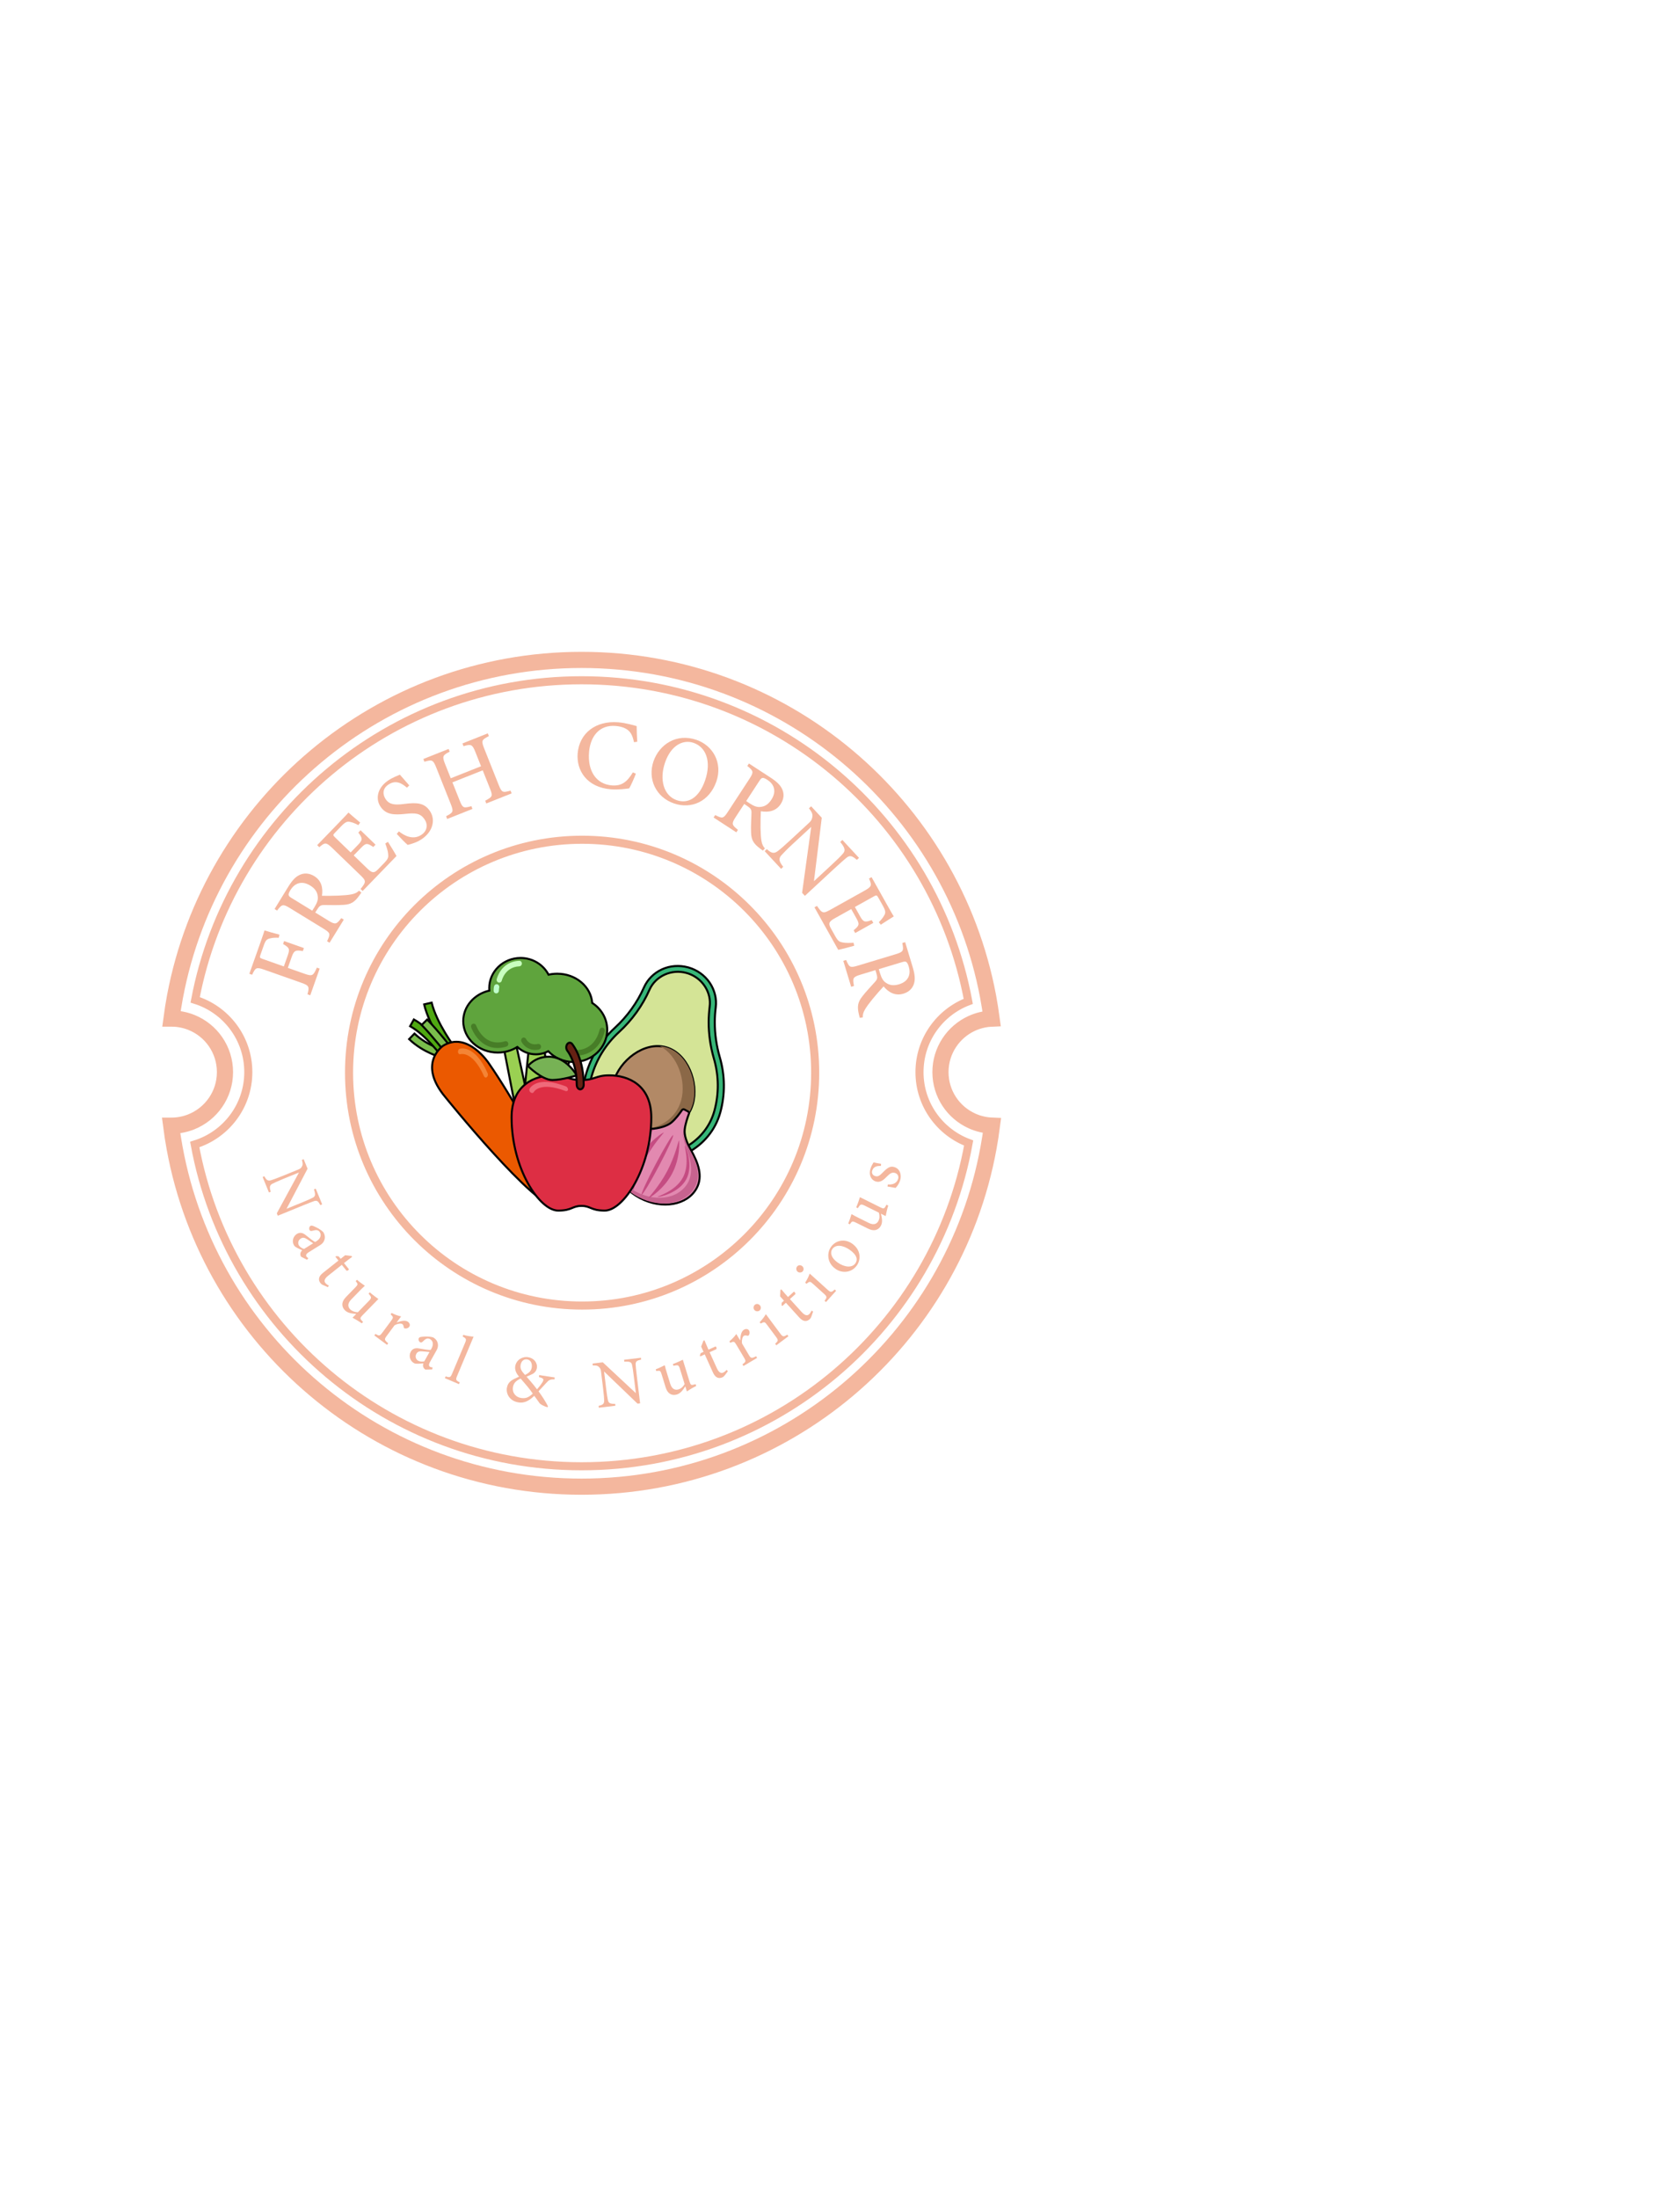 <svg width="208" height="272" viewBox="0 0 208 272" fill="none" xmlns="http://www.w3.org/2000/svg">
<g clip-path="url(#clip0)">
<path d="M78.713 142.98C83.112 144.207 87.628 141.784 88.803 137.577C89.41 135.399 89.389 133.088 88.745 130.883C88.32 129.433 88.112 127.94 88.117 126.447C88.123 125.831 88.16 125.215 88.24 124.604C88.5 122.569 87.171 120.625 85.107 120.051C83.043 119.477 80.905 120.449 80.075 122.325C79.219 124.253 77.969 125.99 76.394 127.44C74.703 128.992 73.49 130.957 72.878 133.141C71.703 137.348 74.314 141.758 78.713 142.98Z" fill="#D4E496" stroke="black" stroke-width="0.25" stroke-miterlimit="10"/>
<path d="M75.974 133.844C75.251 136.442 76.857 139.162 79.57 139.916C82.282 140.671 85.064 139.178 85.788 136.58C86.511 133.982 85.16 130.338 82.447 129.583C79.74 128.829 76.698 131.246 75.974 133.844Z" fill="#B28966" stroke="black" stroke-width="0.25" stroke-miterlimit="10"/>
<path d="M84.33 136.17C84.989 133.805 83.931 130.586 81.697 129.449C81.952 129.465 82.202 129.513 82.447 129.577C85.159 130.331 86.51 133.975 85.787 136.573C85.064 139.171 82.277 140.669 79.569 139.91C79.325 139.84 79.085 139.755 78.856 139.655C81.314 139.979 83.675 138.534 84.33 136.17Z" fill="#8B6847"/>
<path d="M76.129 127.181C77.666 125.768 78.889 124.068 79.73 122.182C80.166 121.199 80.958 120.407 81.964 119.945C82.958 119.493 84.102 119.408 85.182 119.701L85.208 119.706C86.293 120.009 87.235 120.678 87.857 121.587C88.48 122.5 88.751 123.589 88.613 124.657C88.538 125.252 88.496 125.858 88.496 126.458C88.49 127.919 88.698 129.38 89.107 130.793C89.772 133.056 89.793 135.436 89.171 137.678C87.953 142.05 83.256 144.584 78.682 143.341C78.645 143.331 78.613 143.32 78.576 143.309C78.554 143.304 78.538 143.299 78.517 143.293C78.23 143.208 77.942 143.113 77.666 142.996C73.661 141.381 71.384 137.115 72.522 133.035C73.145 130.798 74.389 128.774 76.129 127.181ZM78.809 142.635C79.48 142.821 80.166 142.922 80.857 142.938C84.325 143.001 87.506 140.834 88.442 137.476C89.027 135.357 89.011 133.115 88.384 130.974C87.953 129.492 87.735 127.967 87.74 126.437C87.746 125.805 87.788 125.178 87.863 124.551C88.075 122.888 87.102 121.278 85.554 120.593C85.379 120.513 85.192 120.45 85.006 120.397C83.145 119.876 81.166 120.768 80.411 122.474C79.538 124.445 78.256 126.224 76.645 127.701C75.001 129.21 73.82 131.123 73.23 133.237C72.118 137.253 74.618 141.466 78.809 142.635Z" fill="#37B678" stroke="black" stroke-width="0.25" stroke-miterlimit="10"/>
<path d="M85.295 137.825C85.338 137.713 85.29 137.586 85.183 137.532L84.737 137.293C84.63 137.235 84.492 137.272 84.428 137.373C84.194 137.718 83.651 138.473 83.103 138.919C82.603 139.323 81.614 139.642 80.582 139.689C78.54 139.78 77.072 140.3 76.311 141.74C75.178 143.886 76.487 146.797 79.237 148.248C81.987 149.698 85.135 149.135 86.268 146.994C87.034 145.544 86.46 143.907 85.529 142.282C85.002 141.363 84.699 140.46 84.768 139.801C84.832 139.11 85.146 138.212 85.295 137.825Z" fill="#E289B0" stroke="black" stroke-width="0.25" stroke-miterlimit="10"/>
<path fill-rule="evenodd" clip-rule="evenodd" d="M76.029 144.952C76.455 145.648 77.04 146.301 77.769 146.848C80.253 148.713 83.455 148.665 84.923 146.731C85.917 145.425 85.614 143.719 84.955 141.971C84.657 141.18 84.502 140.426 84.54 139.825C84.529 140.468 84.822 141.302 85.311 142.152C86.242 143.778 86.816 145.414 86.05 146.864C84.917 149.01 81.769 149.568 79.019 148.118C77.582 147.364 76.535 146.2 76.029 144.952Z" fill="#C7638F"/>
<path d="M81.596 144.258C80.522 146.288 79.559 147.887 79.442 147.828C79.325 147.77 80.107 146.07 81.181 144.041C82.255 142.011 83.218 140.412 83.335 140.471C83.452 140.534 82.67 142.229 81.596 144.258ZM84.974 145.911C84.048 147.658 81.553 148.158 81.436 148.094C81.325 148.036 83.633 147.441 84.559 145.693C85.484 143.945 84.67 141.703 84.787 141.762C84.899 141.82 85.894 144.163 84.974 145.911ZM77.506 141.969C76.58 143.717 77.58 146.059 77.692 146.118C77.803 146.176 76.995 143.934 77.921 142.187C78.846 140.439 81.154 139.844 81.043 139.785C80.926 139.727 78.431 140.221 77.506 141.969Z" fill="#C54C82"/>
<path d="M83.205 145.237C82.162 147.213 80.332 148.291 80.279 148.265C80.226 148.238 81.561 146.894 82.604 144.918C83.646 142.942 84.008 141.088 84.061 141.114C84.114 141.141 84.253 143.266 83.205 145.237ZM79.263 143.159C78.221 145.136 78.354 147.255 78.407 147.282C78.46 147.309 78.817 145.449 79.864 143.478C80.907 141.502 82.242 140.158 82.189 140.131C82.141 140.105 80.311 141.183 79.263 143.159Z" fill="#C54C82"/>
<path fill-rule="evenodd" clip-rule="evenodd" d="M77.443 141.119C77.449 141.358 77.326 141.709 77.172 141.9C77.05 142.049 76.943 142.213 76.848 142.405C76.709 142.681 76.534 142.793 76.459 142.654C76.385 142.516 76.443 142.182 76.582 141.905C76.757 141.565 76.943 141.273 77.145 141.029C77.305 140.837 77.438 140.88 77.443 141.119Z" fill="#FFCFC9"/>
<path d="M63.508 135.49L64.034 137.982C64.109 138.333 64.353 138.572 64.635 138.572H67.933C68.188 138.572 68.422 138.364 68.513 138.051L70.646 130.778H69.199L67.848 134.465L67.29 128.425H65.609L65.002 134.284L63.928 129.392L62.391 129.753L63.508 135.49Z" fill="#9AD052" stroke="black" stroke-width="0.25" stroke-miterlimit="10"/>
<path d="M73.322 124.106C73.168 122.082 71.285 120.488 68.987 120.488C68.615 120.488 68.258 120.531 67.913 120.605C67.275 119.383 65.966 118.539 64.45 118.539C62.312 118.539 60.572 120.212 60.572 122.279C60.572 122.38 60.578 122.48 60.589 122.576C58.732 122.996 57.355 124.526 57.355 126.353C57.355 128.5 59.264 130.242 61.626 130.242C62.525 130.242 63.36 129.987 64.051 129.551C64.668 130.115 65.471 130.46 66.344 130.46C66.897 130.46 67.418 130.322 67.886 130.083C68.652 130.895 69.764 131.411 70.998 131.411C73.306 131.411 75.179 129.626 75.179 127.421C75.173 126.04 74.439 124.823 73.322 124.106Z" fill="#5FA43D" stroke="black" stroke-width="0.25" stroke-miterlimit="10"/>
<path d="M61.593 129.681C60.54 129.681 59.79 129.171 59.311 128.671C58.636 127.976 58.348 127.163 58.338 127.131C58.274 126.95 58.359 126.754 58.529 126.69C58.699 126.626 58.886 126.716 58.949 126.892C58.992 127.003 59.96 129.633 62.518 128.847C62.694 128.794 62.875 128.9 62.923 129.081C62.971 129.261 62.875 129.452 62.699 129.506C62.3 129.628 61.933 129.681 61.593 129.681Z" fill="#477D27"/>
<path d="M66.238 129.916C65.307 129.916 64.743 129.278 64.557 128.885C64.477 128.715 64.541 128.508 64.7 128.423C64.86 128.338 65.057 128.407 65.137 128.577C65.158 128.62 65.567 129.417 66.594 129.183C66.769 129.146 66.945 129.262 66.982 129.448C67.019 129.634 66.908 129.82 66.732 129.858C66.557 129.9 66.392 129.916 66.238 129.916Z" fill="#477D27"/>
<path d="M71.34 130.623C71.143 130.623 71.02 130.607 71.01 130.602C70.829 130.575 70.707 130.4 70.733 130.214C70.76 130.028 70.925 129.895 71.1 129.922C71.201 129.938 73.531 130.225 74.238 127.42C74.286 127.234 74.462 127.128 74.637 127.175C74.813 127.223 74.914 127.415 74.871 127.595C74.425 129.37 73.403 130.092 72.621 130.39C72.111 130.586 71.637 130.623 71.34 130.623Z" fill="#477D27"/>
<path d="M61.816 121.593C61.79 121.593 61.769 121.588 61.742 121.583C61.566 121.54 61.455 121.354 61.497 121.168C61.503 121.147 61.625 120.61 62.024 120.063C62.396 119.559 63.088 118.942 64.274 118.884C64.455 118.873 64.609 119.022 64.614 119.213C64.625 119.404 64.481 119.564 64.3 119.574C62.519 119.659 62.136 121.312 62.13 121.328C62.098 121.487 61.965 121.593 61.816 121.593Z" fill="#C8FFBF"/>
<path d="M61.44 122.922C61.259 122.922 61.115 122.768 61.115 122.576C61.115 122.491 61.121 122.21 61.179 122.024C61.238 121.843 61.418 121.748 61.594 121.806C61.764 121.865 61.86 122.061 61.801 122.242C61.785 122.295 61.77 122.465 61.77 122.576C61.77 122.768 61.62 122.922 61.44 122.922Z" fill="#BFFFCB"/>
<path d="M54.715 130.868C54.625 130.842 52.385 130.252 50.651 128.584L51.316 127.898C52.864 129.386 54.938 129.938 54.955 129.949L54.715 130.868Z" fill="#7ABD4C" stroke="black" stroke-width="0.25" stroke-miterlimit="10"/>
<path d="M54.629 130.664C54.613 130.637 52.746 128.087 50.778 126.982L51.241 126.148C53.395 127.349 55.321 129.995 55.401 130.106L54.629 130.664ZM55.581 130.244C55.486 130.112 53.161 127.03 52.512 124.284L53.443 124.066C54.05 126.611 56.321 129.639 56.347 129.665L55.581 130.244Z" fill="#4FA812" stroke="black" stroke-width="0.25" stroke-miterlimit="10"/>
<path d="M55.326 130.493C55.31 130.467 53.529 128.182 52.204 126.828L52.89 126.158C54.263 127.55 56.013 129.813 56.092 129.914L55.326 130.493Z" fill="#7ABD4C" stroke="black" stroke-width="0.25" stroke-miterlimit="10"/>
<path d="M54.879 129.39C54.879 129.39 51.587 131.547 55.161 135.787C55.161 135.787 66.337 149.657 69.039 149.413C69.039 149.413 71.219 150.093 67.23 142.804C67.23 142.804 63.592 136.01 60.533 131.59C60.539 131.59 57.89 127.552 54.879 129.39Z" fill="#EB5900" stroke="black" stroke-width="0.25" stroke-miterlimit="10"/>
<path d="M60.407 133.012C60.413 132.943 60.407 132.863 60.376 132.805C58.775 129.193 56.982 129.756 56.913 129.782C56.769 129.825 56.684 130.021 56.705 130.197C56.727 130.383 56.865 130.489 57.003 130.446C57.067 130.43 58.525 130.021 59.929 133.182C59.998 133.336 60.152 133.389 60.275 133.288C60.354 133.214 60.397 133.113 60.407 133.012Z" fill="#F48435"/>
<path d="M75.44 133.063C73.711 133.063 73.711 133.643 71.982 133.643C70.254 133.643 70.254 133.063 68.525 133.063C66.222 133.063 63.339 134.216 63.339 138.259C63.339 144.608 66.796 149.798 69.105 149.798C70.833 149.798 70.833 149.219 71.988 149.219C73.142 149.219 73.142 149.798 74.871 149.798C77.174 149.798 80.636 144.602 80.636 138.259C80.626 134.222 77.743 133.063 75.44 133.063Z" fill="#DD2E44" stroke="black" stroke-width="0.25" stroke-miterlimit="10"/>
<path d="M71.406 133.062C71.406 133.062 70.113 130.757 67.954 130.757C66.225 130.757 65.363 131.91 65.363 131.91C65.363 131.91 67.092 133.641 68.385 133.641C69.677 133.641 71.406 133.062 71.406 133.062Z" fill="#77B255" stroke="black" stroke-width="0.25" stroke-miterlimit="10"/>
<path d="M71.837 134.795C72.076 134.795 72.268 134.535 72.268 134.216C72.268 132.23 71.752 130.397 70.848 129.191C70.677 128.968 70.406 128.968 70.236 129.191C70.066 129.414 70.066 129.78 70.236 130.009C70.981 131.002 71.406 132.538 71.406 134.216C71.406 134.535 71.598 134.795 71.837 134.795Z" fill="#662113" stroke="black" stroke-width="0.25" stroke-miterlimit="10"/>
<path d="M70.226 134.551C70.183 134.498 70.119 134.45 70.061 134.429C66.428 133.032 65.582 134.679 65.555 134.748C65.486 134.875 65.561 135.072 65.699 135.178C65.843 135.29 66.013 135.268 66.077 135.141C66.109 135.088 66.837 133.786 70.013 135.003C70.167 135.061 70.311 134.987 70.327 134.833C70.327 134.732 70.289 134.631 70.226 134.551Z" fill="#EF6A7A"/>
<path d="M34.515 116.039C34.132 116.023 33.786 116.028 33.477 116.108C33.031 116.203 32.887 116.342 32.664 116.968L32.249 118.137C32.126 118.483 32.148 118.53 32.493 118.653L35.142 119.588L35.637 118.19C35.919 117.383 35.797 117.271 35.047 116.809L35.174 116.448L37.626 117.314L37.493 117.686C36.632 117.548 36.413 117.579 36.132 118.366L35.637 119.763L37.663 120.48C38.685 120.841 38.775 120.751 39.233 119.736L39.578 119.858L38.413 123.158L38.068 123.035C38.323 122.084 38.281 121.952 37.27 121.596L32.738 119.997C31.722 119.641 31.632 119.731 31.217 120.618L30.871 120.496L32.185 116.788C32.552 115.757 32.69 115.327 32.749 115.13C33.132 115.253 33.993 115.502 34.594 115.651L34.515 116.039Z" fill="#F4B79E"/>
<path d="M44.74 110.446C44.665 110.568 44.585 110.68 44.49 110.807C43.904 111.636 43.442 111.907 42.564 111.966C41.782 112.024 40.899 111.987 40.144 111.987C39.697 111.987 39.548 112.088 39.24 112.582L39.032 112.916L40.655 113.915C41.538 114.457 41.665 114.377 42.256 113.607L42.564 113.798L40.803 116.656L40.495 116.465C40.926 115.557 40.926 115.451 40.043 114.909L35.889 112.364C35.011 111.822 34.894 111.907 34.304 112.672L33.995 112.481L35.671 109.756C36.16 108.964 36.569 108.507 37.086 108.268C37.623 108.008 38.266 108.018 38.905 108.411C39.814 108.969 40.006 109.888 39.862 110.845C40.298 110.861 41.266 110.85 41.931 110.823C42.724 110.786 43.117 110.744 43.516 110.669C43.984 110.579 44.229 110.425 44.452 110.218L44.74 110.446ZM38.947 112.226C39.272 111.7 39.399 111.307 39.341 110.919C39.282 110.34 38.968 109.92 38.405 109.575C37.288 108.89 36.437 109.362 35.963 110.127C35.777 110.425 35.718 110.621 35.734 110.733C35.75 110.866 35.841 110.961 36.102 111.121L38.66 112.688L38.947 112.226Z" fill="#F4B79E"/>
<path d="M48.031 104.17C48.212 104.446 48.914 105.583 49.089 105.923L44.898 110.252L44.637 110.003C45.361 109.126 45.345 108.993 44.616 108.292L41.143 104.94C40.361 104.185 40.223 104.239 39.531 104.834L39.27 104.579L41.909 101.853C42.728 101.009 43.042 100.663 43.143 100.546C43.361 100.738 44.074 101.354 44.59 101.784L44.366 102.103C43.989 101.89 43.675 101.779 43.393 101.715C42.983 101.598 42.744 101.726 42.244 102.241L41.483 103.027C41.207 103.309 41.212 103.357 41.478 103.612L43.414 105.482L44.34 104.525C44.951 103.893 44.866 103.718 44.366 103.022L44.643 102.735L46.494 104.52L46.217 104.807C45.462 104.308 45.302 104.292 44.712 104.903L43.792 105.848L45.51 107.506C46.127 108.101 46.361 108.016 46.813 107.564L47.574 106.778C48.084 106.247 48.1 106.077 48.058 105.662C48.031 105.296 47.85 104.765 47.701 104.377L48.031 104.17Z" fill="#F4B79E"/>
<path d="M50.385 97.468C49.747 96.926 49.002 96.453 48.056 97.107C47.306 97.627 47.391 98.371 47.763 98.908C48.226 99.577 48.901 99.63 50.05 99.481C51.662 99.269 52.539 99.365 53.21 100.332C53.96 101.415 53.598 102.876 52.273 103.795C51.662 104.22 51.008 104.417 50.476 104.55C50.21 104.332 49.556 103.668 49.119 103.184L49.391 102.876C50.056 103.407 51.157 104.002 52.199 103.285C52.907 102.797 53.002 102.016 52.55 101.362C52.034 100.618 51.412 100.581 50.199 100.709C48.742 100.868 47.795 100.799 47.13 99.843C46.486 98.913 46.662 97.543 48.024 96.602C48.614 96.193 49.268 95.97 49.508 95.858C49.8 96.193 50.141 96.591 50.672 97.186L50.385 97.468Z" fill="#F4B79E"/>
<path d="M60.526 91.087C59.627 91.549 59.563 91.644 59.941 92.601L61.749 97.143C62.132 98.099 62.249 98.099 63.212 97.833L63.345 98.173L60.206 99.422L60.074 99.082C60.967 98.593 61.042 98.535 60.664 97.578L59.765 95.321L56.015 96.808L56.914 99.066C57.292 100.012 57.398 100.017 58.361 99.757L58.494 100.097L55.366 101.34L55.233 101C56.1 100.538 56.191 100.458 55.813 99.502L54.005 94.959C53.621 94.003 53.494 93.982 52.547 94.258L52.414 93.918L55.542 92.675L55.675 93.015C54.802 93.456 54.728 93.578 55.1 94.524L55.808 96.303L59.557 94.816L58.85 93.036C58.472 92.091 58.318 92.059 57.387 92.335L57.254 91.995L60.393 90.747L60.526 91.087Z" fill="#F4B79E"/>
<path d="M78.727 95.737C78.509 96.316 78.121 97.176 77.902 97.553C77.546 97.601 76.567 97.745 75.642 97.67C72.653 97.431 71.349 95.338 71.52 93.229C71.722 90.727 73.759 89.154 76.535 89.377C77.589 89.463 78.44 89.76 78.823 89.845C78.828 90.403 78.855 91.173 78.897 91.784L78.493 91.837C78.312 90.971 78.046 90.456 77.44 90.148C77.136 89.978 76.652 89.861 76.216 89.829C74.243 89.67 73.089 91.078 72.929 93.08C72.738 95.418 73.828 97.033 75.754 97.187C76.961 97.282 77.631 96.767 78.36 95.572L78.727 95.737Z" fill="#F4B79E"/>
<path d="M86.243 91.555C88.253 92.251 89.492 94.392 88.695 96.697C87.833 99.189 85.588 100.156 83.445 99.417C81.2 98.641 80.157 96.384 80.913 94.19C81.631 92.123 83.764 90.694 86.243 91.555ZM85.87 91.921C84.594 91.48 83.083 92.198 82.344 94.344C81.61 96.469 82.163 98.456 83.796 99.019C85.141 99.486 86.524 98.79 87.296 96.57C88.125 94.158 87.359 92.431 85.87 91.921Z" fill="#F4B79E"/>
<path d="M94.454 105.254C94.332 105.174 94.225 105.095 94.097 104.994C93.284 104.388 93.023 103.915 92.991 103.039C92.954 102.258 93.018 101.381 93.039 100.622C93.05 100.175 92.954 100.021 92.47 99.703L92.14 99.485L91.098 101.079C90.528 101.944 90.603 102.072 91.364 102.688L91.161 102.991L88.348 101.158L88.55 100.855C89.449 101.312 89.555 101.312 90.124 100.446L92.789 96.372C93.353 95.511 93.273 95.389 92.523 94.778L92.725 94.475L95.406 96.223C96.188 96.733 96.629 97.158 96.853 97.678C97.097 98.22 97.071 98.863 96.661 99.49C96.082 100.377 95.151 100.547 94.199 100.383C94.172 100.818 94.156 101.785 94.161 102.449C94.177 103.246 94.209 103.634 94.273 104.038C94.353 104.505 94.496 104.755 94.699 104.983L94.454 105.254ZM92.832 99.421C93.347 99.756 93.741 99.899 94.129 99.851C94.715 99.809 95.14 99.506 95.502 98.954C96.22 97.854 95.773 96.993 95.018 96.504C94.725 96.313 94.528 96.244 94.422 96.26C94.289 96.271 94.188 96.361 94.023 96.616L92.385 99.124L92.832 99.421Z" fill="#F4B79E"/>
<path d="M106.088 106.401C105.493 105.891 105.227 105.795 104.791 106.151C104.482 106.416 104.094 106.735 103.264 107.506L99.653 110.852L99.307 110.481L100.434 102.321L98.216 104.371C97.408 105.12 97.035 105.508 96.796 105.774C96.365 106.209 96.418 106.565 96.972 107.261L96.706 107.511L94.674 105.322L94.94 105.072C95.493 105.577 95.828 105.673 96.307 105.306C96.626 105.062 97.035 104.716 97.849 103.962L100.121 101.858C100.381 101.619 100.519 101.455 100.573 101.104C100.642 100.727 100.509 100.488 100.158 100.02L100.424 99.77L101.743 101.189L100.775 109.041L102.881 107.091C103.711 106.326 104.067 105.965 104.323 105.673C104.7 105.274 104.658 104.95 104.03 104.185L104.296 103.936L106.354 106.156L106.088 106.401Z" fill="#F4B79E"/>
<path d="M105.764 117.026C105.45 117.122 104.158 117.462 103.78 117.531L100.839 112.272L101.153 112.096C101.786 113.042 101.913 113.063 102.802 112.575L107.02 110.221C107.966 109.69 107.956 109.541 107.589 108.712L107.908 108.537L109.759 111.841C110.333 112.867 110.573 113.271 110.658 113.398C110.408 113.552 109.615 114.051 109.051 114.423L108.807 114.115C109.115 113.818 109.317 113.547 109.461 113.297C109.69 112.936 109.637 112.67 109.291 112.049L108.754 111.092C108.562 110.747 108.514 110.742 108.195 110.917L105.844 112.229L106.493 113.393C106.919 114.158 107.115 114.131 107.929 113.855L108.126 114.2L105.881 115.454L105.69 115.109C106.387 114.53 106.45 114.381 106.036 113.642L105.392 112.49L103.307 113.653C102.557 114.073 102.573 114.322 102.876 114.886L103.408 115.836C103.77 116.479 103.924 116.543 104.339 116.623C104.701 116.702 105.259 116.686 105.674 116.655L105.764 117.026Z" fill="#F4B79E"/>
<path d="M106.444 125.943C106.402 125.805 106.375 125.672 106.338 125.518C106.104 124.53 106.21 124.004 106.748 123.313C107.221 122.691 107.838 122.059 108.343 121.491C108.641 121.156 108.668 120.981 108.498 120.423L108.386 120.046L106.561 120.598C105.567 120.896 105.546 121.045 105.732 122.001L105.381 122.107L104.407 118.893L104.758 118.787C105.152 119.711 105.232 119.785 106.226 119.483L110.891 118.075C111.88 117.777 111.891 117.634 111.716 116.688L112.067 116.582L112.992 119.647C113.263 120.535 113.327 121.151 113.168 121.693C113.003 122.266 112.572 122.739 111.854 122.957C110.833 123.265 110.019 122.798 109.396 122.059C109.093 122.373 108.46 123.106 108.035 123.616C107.535 124.237 107.306 124.556 107.099 124.901C106.859 125.31 106.806 125.592 106.817 125.9L106.444 125.943ZM108.96 120.439C109.141 121.029 109.349 121.39 109.678 121.602C110.152 121.942 110.673 121.985 111.306 121.799C112.561 121.422 112.774 120.471 112.513 119.61C112.412 119.275 112.306 119.1 112.21 119.042C112.099 118.962 111.966 118.967 111.673 119.058L108.801 119.924L108.96 120.439Z" fill="#F4B79E"/>
<path d="M39.659 149.117C39.398 148.634 39.249 148.501 38.877 148.628C38.622 148.724 38.287 148.841 37.553 149.144L34.393 150.435L34.271 150.137L37.016 145.085L35.047 145.887C34.34 146.174 33.994 146.344 33.771 146.455C33.377 146.636 33.34 146.88 33.521 147.465L33.297 147.555L32.516 145.643L32.734 145.552C32.973 146.025 33.17 146.163 33.569 146.041C33.829 145.961 34.191 145.834 34.909 145.542L36.92 144.724C37.143 144.633 37.26 144.564 37.377 144.352C37.51 144.123 37.494 143.937 37.377 143.534L37.595 143.438L38.079 144.617L35.478 149.574L37.409 148.788C38.143 148.49 38.473 148.336 38.702 148.214C39.047 148.044 39.085 147.821 38.867 147.173L39.09 147.082L39.888 149.027L39.659 149.117Z" fill="#F4B79E"/>
<path d="M37.27 155.503C37.201 155.397 37.164 155.2 37.196 155.078C37.233 154.924 37.308 154.818 37.414 154.701C37.036 154.531 36.552 154.345 36.414 154.122C36.095 153.612 36.292 152.974 36.76 152.687C37.116 152.47 37.467 152.517 37.85 152.831C38.276 153.176 38.802 153.601 39.031 153.681L39.175 153.59C39.685 153.272 39.824 152.831 39.59 152.454C39.489 152.289 39.345 152.236 39.212 152.215C39.063 152.199 38.871 152.246 38.621 152.31C38.483 152.347 38.393 152.31 38.324 152.204C38.239 152.066 38.27 151.795 38.446 151.689C38.547 151.625 38.691 151.667 38.882 151.747C39.164 151.864 39.691 152.114 40.036 152.475C40.169 152.693 40.244 152.958 40.217 153.203C40.159 153.591 39.983 153.856 39.605 154.09L38.212 154.956C37.882 155.163 37.855 155.349 37.935 155.476C37.989 155.561 38.084 155.636 38.175 155.689L38.015 155.886L37.27 155.503ZM38.77 153.845C38.595 153.734 38.228 153.484 38.052 153.362C37.76 153.165 37.52 153.08 37.249 153.25C36.866 153.49 36.871 153.883 37.015 154.116C37.132 154.302 37.409 154.494 37.643 154.547C37.983 154.334 38.435 154.058 38.77 153.845Z" fill="#F4B79E"/>
<path d="M40.011 159.019C39.862 158.956 39.75 158.871 39.697 158.801C39.356 158.376 39.436 157.946 39.968 157.521L41.904 155.981L41.537 155.524L41.596 155.433L41.931 155.46L42.176 155.768L42.734 155.322C42.968 155.343 43.293 155.396 43.527 155.417L43.59 155.529C43.303 155.736 42.91 156.039 42.59 156.294L43.197 157.054C43.176 157.165 43.016 157.261 42.894 157.229L42.319 156.512L40.617 157.866C40.08 158.297 40.149 158.589 40.287 158.759C40.415 158.918 40.596 159.025 40.718 159.078L40.591 159.274L40.011 159.019Z" fill="#F4B79E"/>
<path d="M44.785 163.748C44.45 163.504 44.046 163.265 43.647 163.052C43.742 162.957 43.955 162.734 44.104 162.585C43.508 162.537 43.051 162.473 42.716 162.144C42.306 161.745 42.195 161.15 42.844 160.486L43.992 159.307C44.312 158.978 44.301 158.893 44.179 158.717L44.04 158.521L44.195 158.361C44.471 158.606 44.929 158.935 45.173 159.1C44.966 159.275 44.679 159.567 44.29 159.971L43.482 160.8C42.961 161.336 43.094 161.761 43.365 162.027C43.588 162.245 43.913 162.367 44.306 162.378L45.689 160.959C46.008 160.63 45.977 160.518 45.801 160.284L45.631 160.072L45.785 159.913C46.195 160.274 46.684 160.619 46.849 160.736L44.859 162.776C44.562 163.079 44.572 163.169 44.79 163.408L44.955 163.584L44.785 163.748Z" fill="#F4B79E"/>
<path d="M47.92 166.413L46.346 165.249L46.489 165.058C46.952 165.334 47.016 165.329 47.346 164.888L48.399 163.469C48.734 163.018 48.718 162.975 48.362 162.635L48.489 162.465C48.867 162.657 49.234 162.805 49.66 162.896C49.495 163.119 49.271 163.422 49.101 163.65C49.601 163.469 50.17 163.31 50.511 163.56C50.766 163.746 50.792 164.011 50.665 164.181C50.548 164.341 50.33 164.41 50.154 164.383C50.053 164.373 50.005 164.325 49.989 164.24C49.963 164.059 49.931 163.932 49.808 163.841C49.665 163.735 49.255 163.762 48.846 163.995L47.894 165.281C47.559 165.733 47.569 165.791 48.064 166.221L47.92 166.413Z" fill="#F4B79E"/>
<path d="M52.669 169.472C52.557 169.408 52.43 169.259 52.398 169.137C52.355 168.988 52.371 168.855 52.409 168.701C51.999 168.733 51.483 168.808 51.254 168.675C50.728 168.377 50.595 167.729 50.861 167.256C51.063 166.895 51.398 166.768 51.887 166.858C52.43 166.954 53.095 167.076 53.329 167.033L53.414 166.884C53.712 166.359 53.616 165.907 53.228 165.689C53.057 165.594 52.909 165.615 52.781 165.663C52.643 165.721 52.499 165.854 52.313 166.034C52.206 166.13 52.111 166.146 52.004 166.082C51.861 166.003 51.76 165.753 51.861 165.572C51.919 165.466 52.068 165.434 52.27 165.413C52.574 165.376 53.159 165.344 53.632 165.493C53.855 165.615 54.047 165.811 54.143 166.04C54.276 166.406 54.254 166.725 54.036 167.113L53.233 168.542C53.041 168.882 53.111 169.057 53.244 169.132C53.334 169.179 53.451 169.201 53.557 169.201L53.515 169.45L52.669 169.472ZM53.18 167.294C52.972 167.283 52.526 167.24 52.313 167.219C51.962 167.187 51.712 167.23 51.557 167.506C51.334 167.899 51.536 168.244 51.77 168.377C51.962 168.484 52.297 168.515 52.531 168.452C52.722 168.101 52.983 167.639 53.18 167.294Z" fill="#F4B79E"/>
<path d="M55.08 170.531L55.17 170.313C55.692 170.478 55.772 170.462 55.99 169.947L57.569 166.191C57.772 165.713 57.75 165.649 57.277 165.378L57.362 165.176C57.803 165.309 58.346 165.383 58.633 165.399C58.479 165.766 58.319 166.143 58.165 166.515L56.612 170.218C56.394 170.733 56.426 170.792 56.915 171.057L56.825 171.275L55.08 170.531Z" fill="#F4B79E"/>
<path d="M68.657 170.683C68.056 170.662 67.934 170.794 67.594 171.166C67.328 171.453 67.046 171.751 66.673 172.16C66.982 172.558 67.668 173.594 67.849 174.046L67.785 174.131C67.328 174.019 66.886 173.753 66.801 173.626C66.716 173.493 66.376 173.042 66.147 172.717C65.407 173.44 64.806 173.631 64.2 173.536C63.115 173.366 62.642 172.484 62.753 171.756C62.881 170.975 63.376 170.736 64.264 170.348C63.913 169.939 63.721 169.514 63.791 169.052C63.918 168.297 64.636 167.825 65.391 167.942C66.088 168.048 66.572 168.616 66.466 169.296C66.402 169.642 66.195 169.865 65.987 169.987C65.806 170.088 65.53 170.21 65.189 170.348C65.429 170.624 66.035 171.304 66.487 171.915C66.727 171.644 66.939 171.389 67.157 171.039C67.376 170.677 67.328 170.555 66.721 170.396L66.758 170.152L68.684 170.449L68.657 170.683ZM64.493 172.983C65.072 173.073 65.429 172.941 65.961 172.447C65.599 171.894 65.088 171.304 64.461 170.582C63.801 170.885 63.578 171.219 63.509 171.65C63.392 172.431 63.945 172.898 64.493 172.983ZM65.258 168.212C64.838 168.149 64.525 168.436 64.45 168.93C64.386 169.36 64.562 169.652 65.003 170.136C65.525 169.87 65.769 169.636 65.838 169.206C65.902 168.717 65.721 168.282 65.258 168.212Z" fill="#F4B79E"/>
<path d="M79.381 168.233C78.849 168.355 78.679 168.461 78.7 168.854C78.722 169.125 78.748 169.481 78.844 170.268L79.253 173.652L78.934 173.689L74.791 169.71L75.046 171.819C75.136 172.578 75.206 172.956 75.254 173.2C75.323 173.63 75.546 173.731 76.163 173.71L76.19 173.949L74.136 174.193L74.11 173.96C74.631 173.853 74.817 173.705 74.801 173.285C74.796 173.014 74.764 172.632 74.674 171.861L74.413 169.71C74.386 169.476 74.349 169.343 74.179 169.173C73.993 168.982 73.812 168.95 73.392 168.961L73.365 168.727L74.631 168.573L78.722 172.387L78.472 170.321C78.376 169.534 78.317 169.173 78.259 168.924C78.19 168.546 77.982 168.451 77.296 168.493L77.269 168.259L79.355 168.01L79.381 168.233Z" fill="#F4B79E"/>
<path d="M86.195 171.504C85.823 171.679 85.418 171.924 85.041 172.174C84.998 172.041 84.908 171.749 84.849 171.547C84.525 172.046 84.243 172.418 83.796 172.556C83.248 172.721 82.674 172.535 82.403 171.648L81.919 170.07C81.786 169.629 81.706 169.602 81.488 169.624L81.248 169.65L81.185 169.438C81.53 169.315 82.041 169.066 82.302 168.933C82.355 169.199 82.477 169.592 82.642 170.128L82.982 171.233C83.201 171.95 83.642 172.035 84.004 171.924C84.307 171.834 84.567 171.61 84.764 171.265L84.179 169.374C84.046 168.933 83.929 168.906 83.642 168.954L83.371 169.002L83.307 168.789C83.817 168.604 84.36 168.338 84.541 168.253L85.376 170.973C85.504 171.382 85.583 171.414 85.897 171.339L86.126 171.276L86.195 171.504Z" fill="#F4B79E"/>
<path d="M89.745 170.173C89.644 170.301 89.537 170.391 89.457 170.423C88.963 170.646 88.558 170.465 88.276 169.844L87.255 167.591L86.718 167.836L86.644 167.756L86.75 167.437L87.106 167.278L86.808 166.63C86.883 166.406 87.021 166.104 87.096 165.886L87.218 165.849C87.351 166.178 87.548 166.635 87.713 167.007L88.596 166.608C88.702 166.656 88.755 166.837 88.691 166.948L87.856 167.326L88.755 169.307C89.042 169.934 89.34 169.939 89.542 169.844C89.729 169.759 89.877 169.61 89.957 169.504L90.117 169.674L89.745 170.173Z" fill="#F4B79E"/>
<path d="M93.732 168.03L92.046 169.028L91.924 168.821C92.36 168.502 92.381 168.444 92.099 167.966L91.195 166.446C90.908 165.963 90.865 165.958 90.413 166.16L90.307 165.979C90.631 165.708 90.908 165.426 91.163 165.071C91.307 165.31 91.498 165.634 91.642 165.873C91.674 165.341 91.743 164.757 92.11 164.539C92.381 164.38 92.636 164.454 92.743 164.64C92.844 164.81 92.823 165.039 92.732 165.187C92.684 165.272 92.62 165.304 92.535 165.283C92.36 165.241 92.227 165.219 92.099 165.294C91.945 165.384 91.807 165.772 91.87 166.239L92.684 167.615C92.971 168.099 93.03 168.115 93.62 167.822L93.732 168.03Z" fill="#F4B79E"/>
<path d="M94.024 162.177C93.832 162.32 93.535 162.272 93.391 162.086C93.226 161.868 93.285 161.582 93.481 161.438C93.673 161.295 93.95 161.337 94.109 161.555C94.253 161.741 94.221 162.028 94.024 162.177ZM96.114 166.464L95.971 166.272C96.37 165.911 96.391 165.842 96.045 165.38L94.997 163.972C94.683 163.547 94.641 163.537 94.178 163.776L94.056 163.611C94.364 163.287 94.62 162.957 94.822 162.617C95.035 162.904 95.247 163.191 95.46 163.478L96.577 164.982C96.923 165.444 96.997 165.444 97.471 165.157L97.614 165.348L96.114 166.464Z" fill="#F4B79E"/>
<path d="M100.462 162.895C100.408 163.049 100.329 163.166 100.265 163.224C99.861 163.591 99.424 163.537 98.967 163.038L97.302 161.205L96.866 161.598L96.77 161.545L96.775 161.211L97.063 160.945L96.584 160.414C96.589 160.18 96.621 159.851 96.626 159.617L96.733 159.542C96.962 159.819 97.286 160.191 97.563 160.493L98.281 159.84C98.392 159.851 98.499 160.005 98.478 160.132L97.797 160.748L99.259 162.358C99.722 162.868 100.009 162.778 100.174 162.629C100.323 162.491 100.419 162.305 100.467 162.177L100.674 162.289L100.462 162.895Z" fill="#F4B79E"/>
<path d="M99.382 157.319C99.222 157.495 98.919 157.511 98.743 157.351C98.541 157.171 98.541 156.878 98.706 156.698C98.866 156.522 99.142 156.507 99.345 156.693C99.52 156.847 99.547 157.139 99.382 157.319ZM102.265 161.118L102.089 160.958C102.408 160.528 102.419 160.454 101.988 160.066L100.685 158.892C100.297 158.536 100.254 158.536 99.845 158.855L99.69 158.717C99.93 158.339 100.116 157.968 100.249 157.596C100.515 157.835 100.781 158.074 101.047 158.313L102.435 159.567C102.866 159.954 102.935 159.938 103.344 159.561L103.52 159.721L102.265 161.118Z" fill="#F4B79E"/>
<path d="M102.875 154.306C103.486 153.44 104.603 153.254 105.502 153.886C106.63 154.678 106.577 155.889 106.098 156.569C105.422 157.531 104.236 157.568 103.46 157.021C102.321 156.224 102.407 154.965 102.875 154.306ZM103.05 154.556C102.752 154.981 102.891 155.65 103.699 156.219C104.582 156.84 105.497 156.899 105.901 156.33C106.204 155.9 106.146 155.316 105.194 154.646C104.375 154.078 103.481 153.945 103.05 154.556Z" fill="#F4B79E"/>
<path d="M109.971 149.183C109.843 149.576 109.737 150.033 109.657 150.48C109.534 150.421 109.258 150.283 109.072 150.187C109.21 150.766 109.284 151.223 109.077 151.643C108.822 152.153 108.29 152.44 107.46 152.025L105.981 151.292C105.572 151.085 105.492 151.128 105.359 151.298L105.215 151.494L105.019 151.393C105.167 151.059 105.343 150.517 105.423 150.235C105.657 150.379 106.019 150.559 106.524 150.809L107.561 151.324C108.231 151.659 108.598 151.404 108.768 151.059C108.907 150.777 108.928 150.437 108.811 150.055L107.034 149.173C106.625 148.971 106.524 149.035 106.359 149.274L106.205 149.502L106.008 149.401C106.226 148.902 106.407 148.328 106.465 148.137L109.018 149.406C109.396 149.598 109.481 149.56 109.641 149.279L109.752 149.072L109.971 149.183Z" fill="#F4B79E"/>
<path d="M109.062 144.272C108.546 144.261 108.153 144.357 107.988 144.851C107.892 145.133 108.02 145.42 108.344 145.526C108.69 145.643 108.929 145.462 109.296 145.085C109.86 144.506 110.222 144.24 110.754 144.421C111.493 144.67 111.647 145.478 111.429 146.11C111.286 146.53 111.03 146.854 110.876 146.992C110.631 146.955 110.163 146.875 109.881 146.817L109.919 146.572C110.482 146.599 110.998 146.461 111.19 145.898C111.296 145.59 111.169 145.265 110.834 145.149C110.472 145.026 110.211 145.18 109.86 145.536C109.397 146.009 108.983 146.381 108.403 146.185C107.812 145.988 107.53 145.335 107.786 144.575C107.897 144.235 108.073 143.99 108.153 143.836C108.355 143.879 108.881 143.99 109.089 144.017L109.062 144.272Z" fill="#F4B79E"/>
<path d="M120.336 138.703C118.033 137.662 116.438 135.351 116.438 132.663C116.438 129.991 118.023 127.685 120.305 126.639C121.06 126.293 121.895 126.081 122.773 126.044C122.65 125.135 122.507 124.232 122.342 123.34C117.895 99.614 97.05 81.658 72.002 81.658C46.971 81.658 26.131 99.598 21.668 123.308C21.498 124.211 21.354 125.119 21.232 126.038C22.11 126.038 22.95 126.214 23.716 126.522C26.147 127.505 27.854 129.885 27.854 132.663C27.854 135.457 26.125 137.843 23.679 138.82C22.918 139.123 22.088 139.293 21.216 139.293H21.189C21.306 140.212 21.45 141.126 21.615 142.029C25.961 165.877 46.864 183.961 72.002 183.961C97.151 183.961 118.06 165.861 122.395 141.992C122.56 141.099 122.698 140.196 122.815 139.288C121.932 139.251 121.097 139.049 120.336 138.703Z" stroke="#F4B79E" stroke-width="2" stroke-miterlimit="10"/>
<path d="M119.928 141.434C115.848 164.177 95.944 181.437 72.003 181.437C48.126 181.437 28.259 164.272 24.11 141.62C27.951 140.446 30.743 136.881 30.743 132.663C30.743 128.461 27.977 124.907 24.163 123.722C28.424 101.208 48.222 84.176 72.003 84.176C95.854 84.176 115.694 101.298 119.88 123.908C116.348 125.252 113.843 128.663 113.843 132.663C113.837 136.679 116.369 140.106 119.928 141.434Z" stroke="#F4B79E" stroke-miterlimit="10"/>
<path d="M72.071 161.55C88.007 161.55 100.926 148.647 100.926 132.73C100.926 116.813 88.007 103.91 72.071 103.91C56.134 103.91 43.215 116.813 43.215 132.73C43.215 148.647 56.134 161.55 72.071 161.55Z" stroke="#F4B79E" stroke-miterlimit="10"/>
</g>
<defs>
<clipPath id="clip0">
<rect width="272" height="272" fill="white" transform="translate(-64)"/>
</clipPath>
</defs>
</svg>
